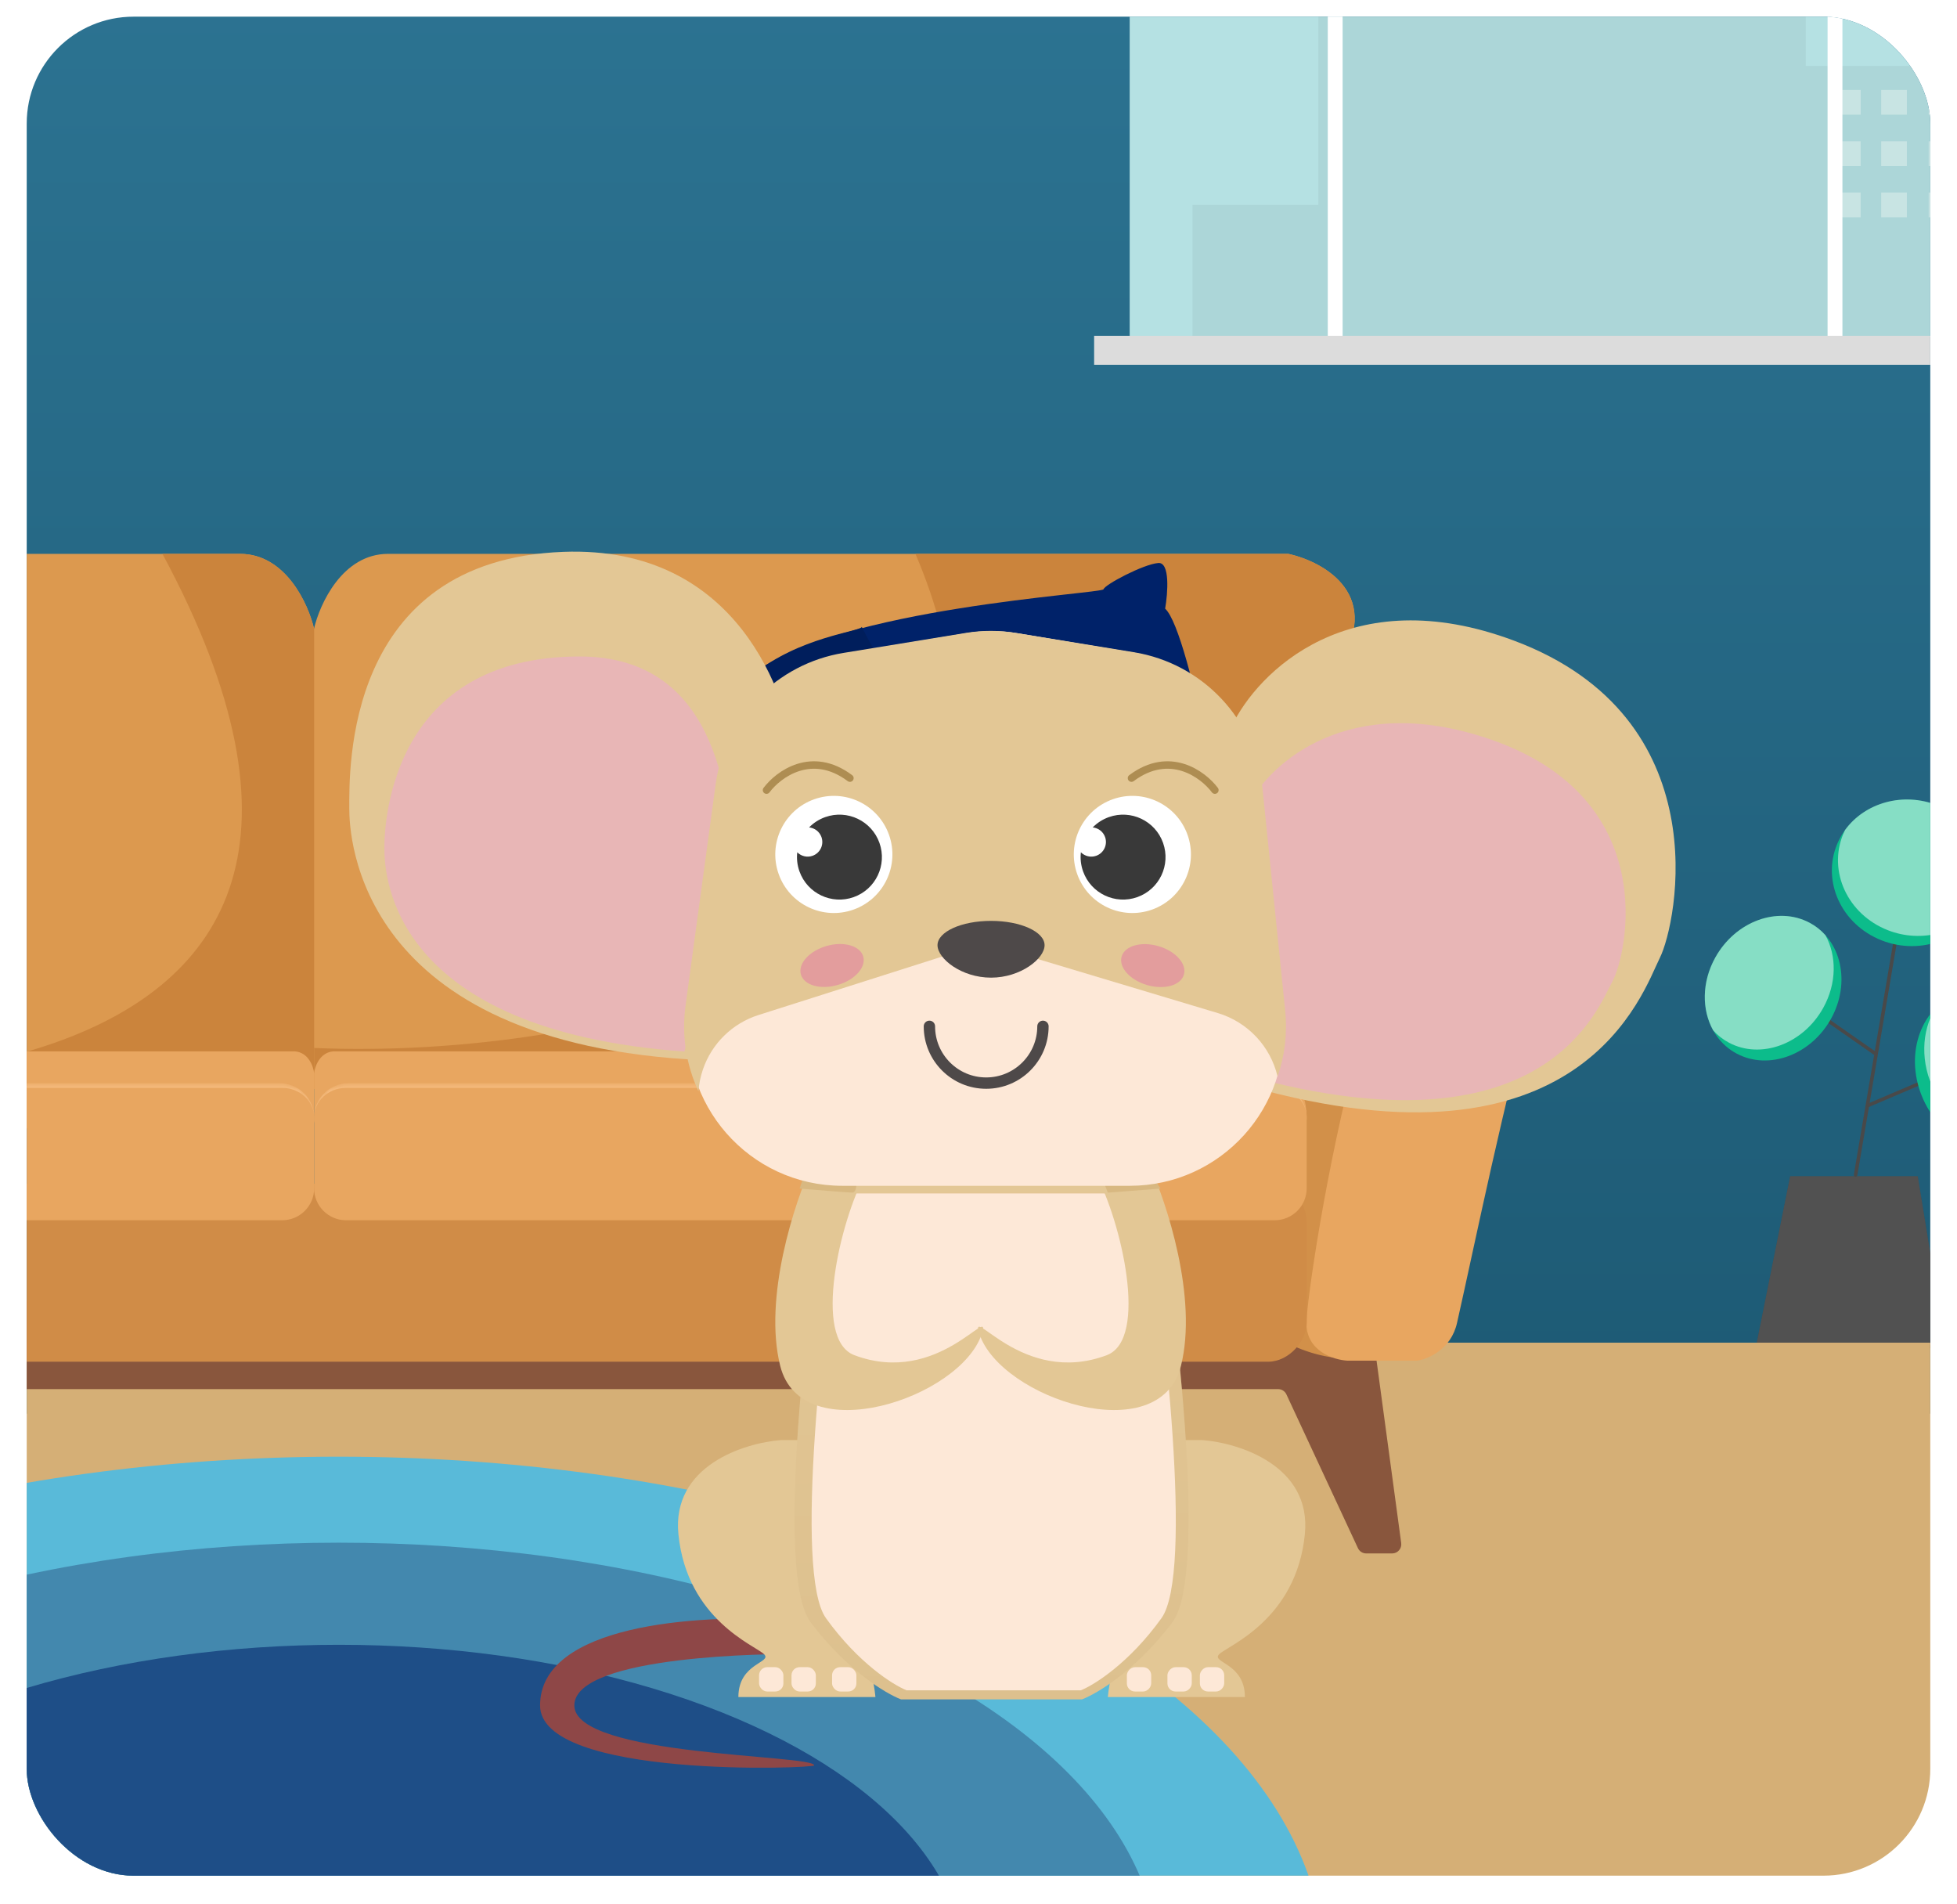 <svg width="293" height="285" viewBox="0 0 293 285" fill="none" xmlns="http://www.w3.org/2000/svg">
<g filter="url(#filter0_d_4572_1247)">
<g clip-path="url(#clip0_4572_1247)">
<rect x="-3.626" y="-279.505" width="313.756" height="489.137" fill="url(#paint0_linear_4572_1247)"/>
<path d="M287.128 174.083L291.242 199.325H262.95L268.019 174.083H287.128Z" fill="#262626"/>
<path opacity="0.2" d="M287.128 174.083L291.242 199.325H262.95L268.019 174.083H287.128Z" fill="white"/>
<path d="M277.816 174.163C277.801 174.163 277.786 174.162 277.772 174.16C277.702 174.148 277.639 174.11 277.598 174.054C277.557 173.998 277.54 173.927 277.551 173.859L285.343 127.952C285.356 127.885 285.395 127.825 285.453 127.786C285.51 127.747 285.581 127.732 285.65 127.743C285.719 127.754 285.781 127.791 285.822 127.846C285.863 127.901 285.881 127.97 285.871 128.037L278.08 173.944C278.069 174.005 278.037 174.061 277.989 174.101C277.941 174.141 277.879 174.163 277.816 174.163Z" fill="#494949"/>
<path d="M279.652 163.759C279.591 163.759 279.531 163.738 279.483 163.701C279.436 163.663 279.403 163.61 279.39 163.551C279.377 163.492 279.386 163.431 279.414 163.378C279.442 163.324 279.488 163.282 279.545 163.258L298.568 155.137C298.633 155.111 298.705 155.111 298.769 155.137C298.834 155.163 298.885 155.212 298.913 155.274C298.941 155.337 298.943 155.407 298.919 155.471C298.894 155.535 298.846 155.586 298.783 155.616L279.759 163.737C279.725 163.752 279.689 163.759 279.652 163.759Z" fill="#494949"/>
<path d="M280.595 155.898C280.559 155.89 280.525 155.876 280.495 155.855L267.663 146.903C267.632 146.884 267.606 146.859 267.586 146.83C267.566 146.801 267.552 146.768 267.545 146.733C267.538 146.698 267.539 146.663 267.546 146.628C267.554 146.594 267.569 146.561 267.59 146.532C267.611 146.504 267.637 146.479 267.668 146.461C267.699 146.442 267.733 146.43 267.769 146.425C267.805 146.42 267.841 146.422 267.876 146.431C267.911 146.44 267.944 146.456 267.973 146.478L280.805 155.43C280.855 155.465 280.891 155.515 280.907 155.573C280.923 155.631 280.919 155.693 280.894 155.747C280.869 155.802 280.826 155.847 280.771 155.874C280.716 155.902 280.654 155.91 280.593 155.898L280.595 155.898Z" fill="#494949"/>
<path d="M304.1 169.719C309.66 167.027 311.577 159.745 308.383 153.454C305.188 147.163 298.091 144.245 292.532 146.937C286.972 149.629 285.055 156.911 288.249 163.202C291.444 169.493 298.541 172.411 304.1 169.719Z" fill="#0CBC8B"/>
<path opacity="0.5" d="M305.495 167.899C299.935 170.591 292.838 167.673 289.643 161.382C287.477 157.115 287.661 152.395 289.741 148.956C290.54 148.125 291.485 147.44 292.532 146.934C298.092 144.242 305.189 147.16 308.383 153.45C310.551 157.717 310.366 162.44 308.286 165.876C307.487 166.708 306.541 167.393 305.495 167.899Z" fill="white"/>
<path d="M296.709 132.929C299.015 127.348 296.035 120.912 290.052 118.555C284.07 116.197 277.35 118.811 275.043 124.392C272.737 129.974 275.717 136.409 281.7 138.767C287.682 141.124 294.402 138.511 296.709 132.929Z" fill="#0CBC8B"/>
<path opacity="0.5" d="M296.708 132.927C296.62 133.138 296.527 133.343 296.426 133.546C293.471 137.614 287.77 139.272 282.617 137.241C276.634 134.883 273.654 128.447 275.96 122.866C276.047 122.655 276.141 122.45 276.242 122.247C279.197 118.179 284.898 116.52 290.051 118.552C296.034 120.91 299.014 127.346 296.708 132.927Z" fill="white"/>
<path d="M274.135 150.517C277.14 145.103 275.698 138.662 270.913 136.129C266.129 133.597 259.814 135.933 256.809 141.346C253.804 146.76 255.246 153.202 260.031 155.734C264.815 158.266 271.13 155.931 274.135 150.517Z" fill="#0CBC8B"/>
<path opacity="0.5" d="M258.869 154.098C263.653 156.631 269.968 154.294 272.973 148.881C275.011 145.21 275.003 141.066 273.294 137.988C272.621 137.234 271.814 136.605 270.914 136.129C266.13 133.596 259.815 135.933 256.81 141.346C254.77 145.019 254.778 149.163 256.489 152.239C257.162 152.992 257.968 153.622 258.869 154.098Z" fill="white"/>
<path d="M302.726 -82.022H169.135V48.425H302.726V-82.022Z" fill="#B5E1E3"/>
<path opacity="0.05" d="M270.363 7.867V-26.262H241.732V-6.434H197.384V28.675H178.535V48.425H197.384H201.015H296.3V7.867H270.363Z" fill="black"/>
<path opacity="0.34" d="M292.603 11.464H288.76V15.169H292.603V11.464Z" fill="#FFFFFA"/>
<path opacity="0.34" d="M292.603 19.143H288.76V22.848H292.603V19.143Z" fill="#FFFFFA"/>
<path opacity="0.34" d="M292.603 26.821H288.76V30.527H292.603V26.821Z" fill="#FFFFFA"/>
<path opacity="0.34" d="M285.494 11.464H281.651V15.169H285.494V11.464Z" fill="#FFFFFA"/>
<path opacity="0.34" d="M285.494 19.143H281.651V22.848H285.494V19.143Z" fill="#FFFFFA"/>
<path opacity="0.34" d="M285.494 26.821H281.651V30.527H285.494V26.821Z" fill="#FFFFFA"/>
<path opacity="0.34" d="M278.577 11.463H274.734V15.169H278.577V11.463Z" fill="#FFFFFA"/>
<path opacity="0.34" d="M278.576 19.143H274.734V22.848H278.576V19.143Z" fill="#FFFFFA"/>
<path opacity="0.34" d="M278.576 26.821H274.734V30.527H278.576V26.821Z" fill="#FFFFFA"/>
<path d="M302.726 -17.53H275.846V-82.022H273.622V-17.53H201.015V-82.022H198.792V-17.53H169.135V-15.36H198.792V48.425H201.015V-15.36H273.622V48.425H275.846V-15.36H302.726V-17.53Z" fill="white"/>
<path d="M308.048 48.268H163.814V52.606H308.048V48.268Z" fill="#F4F4F4"/>
<path opacity="0.1" d="M308.048 48.268H163.814V52.606H308.048V48.268Z" fill="black"/>
<path d="M304.464 199.842H2.04C2.006 199.843 1.973 199.837 1.941 199.825C1.91 199.813 1.881 199.796 1.857 199.773C1.832 199.75 1.813 199.722 1.8 199.692C1.787 199.662 1.78 199.629 1.78 199.596C1.78 199.563 1.787 199.531 1.8 199.5C1.813 199.47 1.832 199.443 1.857 199.42C1.881 199.397 1.91 199.379 1.941 199.367C1.973 199.355 2.006 199.35 2.04 199.351H304.464C304.498 199.35 304.531 199.355 304.563 199.367C304.594 199.379 304.623 199.397 304.647 199.42C304.671 199.443 304.691 199.47 304.704 199.5C304.717 199.531 304.724 199.563 304.724 199.596C304.724 199.629 304.717 199.662 304.704 199.692C304.691 199.722 304.671 199.75 304.647 199.773C304.623 199.796 304.594 199.813 304.563 199.825C304.531 199.837 304.498 199.843 304.464 199.842Z" fill="#292A2E"/>
<g opacity="0.65">
<path d="M304.464 199.842H2.04C2.006 199.843 1.973 199.837 1.941 199.825C1.91 199.813 1.881 199.796 1.857 199.773C1.832 199.75 1.813 199.722 1.8 199.692C1.787 199.662 1.78 199.629 1.78 199.596C1.78 199.563 1.787 199.531 1.8 199.5C1.813 199.47 1.832 199.443 1.857 199.42C1.881 199.397 1.91 199.379 1.941 199.367C1.973 199.355 2.006 199.35 2.04 199.351H304.464C304.498 199.35 304.531 199.355 304.563 199.367C304.594 199.379 304.623 199.397 304.647 199.42C304.671 199.443 304.691 199.47 304.704 199.5C304.717 199.531 304.724 199.563 304.724 199.596C304.724 199.629 304.717 199.662 304.704 199.692C304.691 199.722 304.671 199.75 304.647 199.773C304.623 199.796 304.594 199.813 304.563 199.825C304.531 199.837 304.498 199.843 304.464 199.842Z" fill="#292A2E"/>
</g>
<rect x="-3.626" y="199.001" width="313.756" height="195.494" fill="#D5AF76"/>
<path d="M46.997 92.186V161.026C90.215 161.596 176.649 161.163 176.649 154.877C176.649 147.019 190.827 111.83 200.051 98.165C207.43 87.232 198.343 82.108 192.877 80.912H58.1C51.268 80.912 47.851 88.428 46.997 92.186Z" fill="#DC994F"/>
<circle cx="103.539" cy="121.054" r="4.27" fill="#CB843C"/>
<circle cx="146.244" cy="121.054" r="4.27" fill="#CB843C"/>
<path d="M200.051 98.165C207.43 87.232 198.343 82.108 192.877 80.912H137.057C163.295 142.27 87.95 156.699 46.997 154.877V161.026C90.215 161.596 176.649 161.163 176.649 154.877C176.649 147.019 190.827 111.83 200.051 98.165Z" fill="#CB843C"/>
<path d="M47.036 92.186V161.026C3.819 161.596 -82.616 161.163 -82.616 154.877C-82.616 147.019 -96.794 111.83 -106.018 98.165C-113.397 87.232 -104.31 82.108 -98.844 80.912H35.933C42.765 80.912 46.182 88.428 47.036 92.186Z" fill="#DC994F"/>
<path d="M47.036 92.186V161.026C3.819 161.596 -82.616 161.163 -82.616 154.877C-27.84 165.752 70.233 166.185 24.317 80.912H35.933C42.765 80.912 46.182 88.428 47.036 92.186Z" fill="#CB843C"/>
<path d="M205.032 193.811L209.788 229C209.898 229.82 209.261 230.55 208.433 230.55H204.548C204.017 230.55 203.533 230.242 203.309 229.76L192.6 206.742C192.375 206.26 191.892 205.952 191.361 205.952H-97.465C-97.994 205.952 -98.475 206.257 -98.701 206.735L-109.577 229.767C-109.803 230.245 -110.284 230.55 -110.813 230.55H-114.519C-115.351 230.55 -115.99 229.812 -115.871 228.988L-110.799 193.8C-110.702 193.127 -110.126 192.628 -109.446 192.628H203.678C204.362 192.628 204.941 193.134 205.032 193.811Z" fill="#89563D"/>
<path d="M199.748 97.311C224.209 108.243 233.855 115.873 235.62 118.322C212.901 118.322 212.218 201.681 201.114 201.34C190.011 200.998 169.684 187.333 175.833 154.023C180.753 127.375 193.826 105.112 199.748 97.311Z" fill="#D29049"/>
<path d="M201.743 201.695H212.163C213.814 201.467 217.249 200.005 218.141 196.058C220.927 183.73 225.191 162.506 230.099 145.318C234.028 124.472 243.593 115.429 226.341 115.429C206.637 115.43 195.593 190.762 195.593 196.058C195.593 200.294 199.693 201.581 201.743 201.695Z" fill="#E8A660"/>
<rect width="297.225" height="26.648" rx="5.808" transform="matrix(-1 0 0 1 195.648 175.204)" fill="#D08C47"/>
<path d="M47.036 158.683V165.635C47.036 166.391 46.422 167.003 45.666 167.001L-100.259 166.661C-100.993 166.659 -101.601 166.078 -101.584 165.345C-101.518 162.519 -100.821 160.796 -99.527 160.342L-83.966 155.452C-83.834 155.41 -83.696 155.389 -83.557 155.389H44.125C46.18 155.527 46.922 157.642 47.036 158.683Z" fill="#E8A660"/>
<mask id="path-42-inside-1_4572_1247" fill="white">
<path d="M47.036 165.296C47.036 162.655 44.895 160.513 42.253 160.513H-96.794C-99.435 160.513 -101.577 162.655 -101.577 165.296V175.887C-101.577 178.528 -99.435 180.67 -96.794 180.67H42.253C44.895 180.67 47.036 178.528 47.036 175.887V165.296Z"/>
</mask>
<path d="M47.036 165.296C47.036 162.655 44.895 160.513 42.253 160.513H-96.794C-99.435 160.513 -101.577 162.655 -101.577 165.296V175.887C-101.577 178.528 -99.435 180.67 -96.794 180.67H42.253C44.895 180.67 47.036 178.528 47.036 175.887V165.296Z" fill="#E8A660"/>
<path d="M47.036 165.296C47.036 162.466 44.742 160.172 41.911 160.172H-96.452C-99.282 160.172 -101.577 162.466 -101.577 165.296V165.296C-101.577 162.843 -99.435 160.855 -96.794 160.855H42.253C44.895 160.855 47.036 162.843 47.036 165.296V165.296ZM-101.577 180.67H47.036H-101.577ZM47.036 180.67V160.513V180.67ZM-101.577 160.513V180.67V160.513Z" fill="#FBC58C" mask="url(#path-42-inside-1_4572_1247)"/>
<path d="M47.024 158.683V165.635C47.024 166.391 47.638 167.003 48.393 167.001L194.319 166.661C195.052 166.659 195.66 166.078 195.643 165.345C195.577 162.519 194.88 160.796 193.586 160.342L178.026 155.452C177.893 155.41 177.755 155.389 177.616 155.389H49.934C47.88 155.527 47.138 157.642 47.024 158.683Z" fill="#E8A660"/>
<mask id="path-45-inside-2_4572_1247" fill="white">
<path d="M47.024 165.296C47.024 162.655 49.165 160.513 51.807 160.513H190.853C193.495 160.513 195.636 162.655 195.636 165.296V175.887C195.636 178.528 193.495 180.67 190.853 180.67H51.807C49.165 180.67 47.024 178.528 47.024 175.887V165.296Z"/>
</mask>
<path d="M47.024 165.296C47.024 162.655 49.165 160.513 51.807 160.513H190.853C193.495 160.513 195.636 162.655 195.636 165.296V175.887C195.636 178.528 193.495 180.67 190.853 180.67H51.807C49.165 180.67 47.024 178.528 47.024 175.887V165.296Z" fill="#E8A660"/>
<path d="M47.024 165.296C47.024 162.466 49.318 160.172 52.148 160.172H190.512C193.342 160.172 195.636 162.466 195.636 165.296V165.296C195.636 162.843 193.495 160.855 190.853 160.855H51.807C49.165 160.855 47.024 162.843 47.024 165.296V165.296ZM195.636 180.67H47.024H195.636ZM47.024 180.67V160.513V180.67ZM195.636 160.513V180.67V160.513Z" fill="#FBC58C" mask="url(#path-45-inside-2_4572_1247)"/>
<g filter="url(#filter1_d_4572_1247)">
<path d="M172.738 87.748C176.564 91.301 182.759 126.695 185.378 143.947C186.745 144.631 189.956 147.022 191.87 151.122C193.783 155.221 187.656 155.107 184.354 154.538C182.645 155.734 121.151 156.759 116.538 158.638C112.849 160.141 113.293 154.139 113.976 150.951C111.414 148.559 102.36 106.709 100.481 100.901C98.978 96.255 106.916 96.687 111.072 97.484C123.713 87.577 163.343 85.527 163.514 84.844C163.684 84.161 169.492 81.086 171.713 80.915C173.489 80.778 173.136 85.413 172.738 87.748Z" fill="#002269"/>
<path d="M179.933 113.368C180.958 117.467 182.759 126.865 185.378 144.118C186.745 144.801 189.956 147.193 191.869 151.292C193.782 155.392 187.656 155.278 184.353 154.709C182.645 155.904 121.15 156.929 116.538 158.808C112.848 160.311 113.293 154.31 113.976 151.121C111.414 148.73 102.36 106.879 100.481 101.071C98.978 96.425 106.915 96.858 111.072 97.655C117.755 92.015 127.15 91.161 127.321 90.478C140.593 117.399 168.153 117.524 179.933 113.368Z" fill="#001E5C"/>
<path d="M113.87 150.862C111.308 148.471 102.894 109.268 101.186 103.46C103.634 101.524 108.561 100.092 109.108 109.521C109.791 121.307 120.682 145.74 116.432 158.549C112.743 160.052 113.187 154.051 113.87 150.862Z" fill="#001644"/>
</g>
<ellipse cx="50.678" cy="292.496" rx="147.626" ry="76.428" fill="#59BAD9"/>
<ellipse cx="50.754" cy="292.496" rx="122.763" ry="63.556" fill="#4388AE"/>
<ellipse cx="50.754" cy="292.788" rx="93.801" ry="48.562" fill="#1E4E87"/>
<path d="M80.859 253.305C80.859 241.296 103.944 239.625 118.052 240.48C120.617 240.607 119.334 245.61 118.052 245.61C116.769 245.61 85.989 245.61 85.989 253.305C85.989 261 121.899 260.635 121.899 262.283C121.899 262.751 80.859 264.304 80.859 253.305Z" fill="#8E4747"/>
<path d="M226.716 93.92C202.092 84.686 188.241 98.622 184.393 106.745L186.958 160.609C236.976 174.717 245.953 146.502 248.518 141.372C251.083 136.242 257.496 105.462 226.716 93.92Z" fill="#E3C795"/>
<path d="M84.358 80.612C110.638 79.63 117.901 102.47 118.986 111.392L105.192 156.708C53.28 154.292 52.296 122.934 52.296 119.087C52.296 113.351 51.508 81.839 84.358 80.612Z" fill="#E3C795"/>
<g filter="url(#filter2_i_4572_1247)">
<path d="M222.884 103.467C201.982 96.392 190.224 107.07 186.958 113.294L189.135 154.566C231.594 165.375 239.214 143.756 241.392 139.826C243.569 135.895 249.013 112.311 222.884 103.467Z" fill="#E8B6B6"/>
</g>
<g filter="url(#filter3_i_4572_1247)">
<path d="M89.157 91.143C111.225 91.033 111.44 114.715 112.573 121.652L105.035 150.287C61.337 147.129 60.111 124.286 60.111 119.793C60.111 115.239 61.573 91.28 89.157 91.143Z" fill="#E8B6B6"/>
</g>
<path d="M131.069 252.05H110.549C110.549 246.92 115.679 246.92 114.397 245.637C113.114 244.355 102.854 240.507 101.572 227.682C100.546 217.422 111.404 214.002 116.962 213.575H120.809V237.942C127.991 237.942 130.641 247.347 131.069 252.05Z" fill="#E3C795"/>
<rect x="113.647" y="247.577" width="3.643" height="3.643" rx="1.214" fill="#FDE8D7"/>
<rect x="118.505" y="247.577" width="3.643" height="3.643" rx="1.214" fill="#FDE8D7"/>
<rect x="124.576" y="247.577" width="3.643" height="3.643" rx="1.214" fill="#FDE8D7"/>
<path d="M165.865 252.05H186.385C186.385 246.92 181.255 246.92 182.537 245.637C183.82 244.355 194.08 240.507 195.362 227.682C196.388 217.422 185.53 214.002 179.972 213.575H176.125V237.942C168.943 237.942 166.292 247.347 165.865 252.05Z" fill="#E3C795"/>
<rect width="3.643" height="3.643" rx="1.214" transform="matrix(-1 0 0 1 183.287 247.577)" fill="#FDE8D7"/>
<rect width="3.643" height="3.643" rx="1.214" transform="matrix(-1 0 0 1 178.429 247.577)" fill="#FDE8D7"/>
<rect width="3.643" height="3.643" rx="1.214" transform="matrix(-1 0 0 1 172.358 247.577)" fill="#FDE8D7"/>
<path fill-rule="evenodd" clip-rule="evenodd" d="M124.07 172.881C120.909 192.546 115.943 233.671 121.361 240.853C126.778 248.035 132.647 251.54 134.904 252.395L148.448 252.395H161.991C164.248 251.54 170.117 248.035 175.535 240.853C180.952 233.671 175.986 192.546 172.826 172.881H148.448V172.881H124.07Z" fill="#E3C795"/>
<path fill-rule="evenodd" clip-rule="evenodd" d="M124.07 172.881C120.909 192.546 115.943 233.671 121.361 240.853C126.778 248.035 132.647 251.54 134.904 252.395L148.448 252.395H161.991C164.248 251.54 170.117 248.035 175.535 240.853C180.952 233.671 175.986 192.546 172.826 172.881H148.448V172.881H124.07Z" fill="url(#paint1_linear_4572_1247)" fill-opacity="0.2"/>
<g filter="url(#filter4_i_4572_1247)">
<path fill-rule="evenodd" clip-rule="evenodd" d="M126.081 175.446C123.263 193.842 118.833 232.314 123.665 239.033C128.498 245.751 133.733 249.031 135.746 249.83L149.73 249.83H161.81C163.824 249.031 169.059 245.751 173.891 239.033C178.724 232.314 174.294 193.842 171.475 175.446H149.73V175.446H126.081Z" fill="#FDE8D7"/>
</g>
<g filter="url(#filter5_i_4572_1247)">
<path d="M116.81 201.25C114.269 191.085 118.928 176.896 121.575 171.073L129.517 172.661C125.811 179.543 121.575 197.279 127.928 199.662C140.635 204.426 148.576 191.72 146.988 196.485C143.772 206.133 119.987 213.956 116.81 201.25Z" fill="#E3C795"/>
</g>
<path d="M127.612 176.537C127.127 176.537 122.148 176.132 119.719 175.929L120.326 174.108L128.219 175.322C128.219 175.727 128.098 176.537 127.612 176.537Z" fill="#D8B881"/>
<g filter="url(#filter6_i_4572_1247)">
<path d="M176.813 201.25C179.355 191.085 174.696 176.896 172.048 171.073L164.107 172.661C167.813 179.543 172.048 197.279 165.695 199.662C152.989 204.426 145.048 191.72 146.636 196.485C149.852 206.133 173.637 213.956 176.813 201.25Z" fill="#E3C795"/>
</g>
<path d="M165.865 176.537C165.865 176.537 171.329 176.132 173.758 175.929L172.544 174.108L165.258 174.715C165.258 175.12 165.865 176.537 165.865 176.537Z" fill="#D8B881"/>
<path d="M107.753 115.481C109.094 105.429 116.837 97.428 126.841 95.761L144.688 92.787C147.201 92.368 149.766 92.368 152.279 92.787L169.54 95.663C179.821 97.377 187.678 105.767 188.715 116.137L192.115 150.134C193.474 163.724 182.802 175.516 169.145 175.516H126.116C112.154 175.516 101.388 163.219 103.233 149.38L107.753 115.481Z" fill="#FDE8D7"/>
<path fill-rule="evenodd" clip-rule="evenodd" d="M126.298 95.739C116.284 97.374 108.512 105.356 107.145 115.41L102.64 148.518C102.017 153.095 102.775 157.506 104.573 161.361C104.651 160.285 104.867 159.195 105.236 158.111C106.555 154.225 109.642 151.197 113.552 149.953L140.608 141.344C145.038 139.934 149.789 139.895 154.241 141.231L182.332 149.658C186.813 151.002 190.216 154.639 191.278 159.166C192.339 156.099 192.768 152.751 192.415 149.287L189.026 116.081C187.967 105.701 180.078 97.323 169.781 95.641L152.06 92.747C149.595 92.344 147.082 92.344 144.618 92.747L126.298 95.739Z" fill="#E3C795"/>
<path d="M156.393 139.499C156.393 141.511 152.804 144.356 148.378 144.356C143.951 144.356 140.363 141.511 140.363 139.499C140.363 137.487 143.951 135.856 148.378 135.856C152.804 135.856 156.393 137.487 156.393 139.499Z" fill="#4E4949"/>
<path d="M156.15 151.643C156.15 156.338 152.344 160.143 147.649 160.143C142.955 160.143 139.149 156.338 139.149 151.643" stroke="#4E4949" stroke-width="1.7" stroke-linecap="round"/>
<ellipse cx="124.576" cy="142.535" rx="4.857" ry="3.036" transform="rotate(-16.174 124.576 142.535)" fill="#E39D9D"/>
<ellipse cx="4.857" cy="3.036" rx="4.857" ry="3.036" transform="matrix(-0.96 -0.279 -0.279 0.96 178.101 140.991)" fill="#E39D9D"/>
<circle cx="124.842" cy="125.911" r="8.767" transform="rotate(-19.549 124.842 125.911)" fill="white"/>
<path fill-rule="evenodd" clip-rule="evenodd" d="M127.808 132.301C131.116 131.126 132.846 127.492 131.671 124.184C130.496 120.876 126.863 119.147 123.554 120.321C122.61 120.657 121.794 121.193 121.137 121.865C121.956 121.946 122.695 122.486 122.989 123.313C123.394 124.454 122.798 125.707 121.657 126.112C120.83 126.406 119.944 126.173 119.365 125.588C119.257 126.522 119.356 127.493 119.692 128.438C120.866 131.746 124.5 133.476 127.808 132.301Z" fill="#393939"/>
<circle cx="169.536" cy="125.911" r="8.767" transform="rotate(-19.549 169.536 125.911)" fill="white"/>
<path fill-rule="evenodd" clip-rule="evenodd" d="M170.272 132.301C173.58 131.126 175.31 127.492 174.135 124.184C172.96 120.876 169.326 119.147 166.018 120.321C165.074 120.657 164.258 121.193 163.601 121.865C164.42 121.946 165.159 122.486 165.453 123.313C165.858 124.454 165.261 125.707 164.121 126.112C163.294 126.406 162.408 126.173 161.829 125.588C161.721 126.522 161.82 127.493 162.155 128.438C163.33 131.746 166.964 133.476 170.272 132.301Z" fill="#393939"/>
<path d="M114.762 116.282C116.545 113.901 121.537 110.21 127.25 114.487" stroke="#AE8D52" stroke-width="1.115" stroke-linecap="round"/>
<path d="M181.892 116.282C180.11 113.901 175.117 110.21 169.404 114.487" stroke="#AE8D52" stroke-width="1.115" stroke-linecap="round"/>
</g>
</g>
<defs>
<filter id="filter0_d_4572_1247" x="0" y="-1.505" width="293" height="286.294" filterUnits="userSpaceOnUse" color-interpolation-filters="sRGB">
<feFlood flood-opacity="0" result="BackgroundImageFix"/>
<feColorMatrix in="SourceAlpha" type="matrix" values="0 0 0 0 0 0 0 0 0 0 0 0 0 0 0 0 0 0 127 0" result="hardAlpha"/>
<feOffset dy="2"/>
<feGaussianBlur stdDeviation="2"/>
<feComposite in2="hardAlpha" operator="out"/>
<feColorMatrix type="matrix" values="0 0 0 0 0 0 0 0 0 0 0 0 0 0 0 0 0 0 0.25 0"/>
<feBlend mode="normal" in2="BackgroundImageFix" result="effect1_dropShadow_4572_1247"/>
<feBlend mode="normal" in="SourceGraphic" in2="effect1_dropShadow_4572_1247" result="shape"/>
</filter>
<filter id="filter1_d_4572_1247" x="100.294" y="80.912" width="93.646" height="79.5" filterUnits="userSpaceOnUse" color-interpolation-filters="sRGB">
<feFlood flood-opacity="0" result="BackgroundImageFix"/>
<feColorMatrix in="SourceAlpha" type="matrix" values="0 0 0 0 0 0 0 0 0 0 0 0 0 0 0 0 0 0 127 0" result="hardAlpha"/>
<feOffset dx="1.708" dy="1.367"/>
<feComposite in2="hardAlpha" operator="out"/>
<feColorMatrix type="matrix" values="0 0 0 0 0 0 0 0 0 0 0 0 0 0 0 0 0 0 0.25 0"/>
<feBlend mode="normal" in2="BackgroundImageFix" result="effect1_dropShadow_4572_1247"/>
<feBlend mode="normal" in="SourceGraphic" in2="effect1_dropShadow_4572_1247" result="shape"/>
</filter>
<filter id="filter2_i_4572_1247" x="186.958" y="101.132" width="56.43" height="56.43" filterUnits="userSpaceOnUse" color-interpolation-filters="sRGB">
<feFlood flood-opacity="0" result="BackgroundImageFix"/>
<feBlend mode="normal" in="SourceGraphic" in2="BackgroundImageFix" result="shape"/>
<feColorMatrix in="SourceAlpha" type="matrix" values="0 0 0 0 0 0 0 0 0 0 0 0 0 0 0 0 0 0 127 0" result="hardAlpha"/>
<feOffset dy="5.13"/>
<feComposite in2="hardAlpha" operator="arithmetic" k2="-1" k3="1"/>
<feColorMatrix type="matrix" values="0 0 0 0 0.89 0 0 0 0 0.596 0 0 0 0 0.596 0 0 0 1 0"/>
<feBlend mode="normal" in2="shape" result="effect1_innerShadow_4572_1247"/>
</filter>
<filter id="filter3_i_4572_1247" x="60.112" y="91.143" width="52.461" height="59.144" filterUnits="userSpaceOnUse" color-interpolation-filters="sRGB">
<feFlood flood-opacity="0" result="BackgroundImageFix"/>
<feBlend mode="normal" in="SourceGraphic" in2="BackgroundImageFix" result="shape"/>
<feColorMatrix in="SourceAlpha" type="matrix" values="0 0 0 0 0 0 0 0 0 0 0 0 0 0 0 0 0 0 127 0" result="hardAlpha"/>
<feOffset dx="-2.565" dy="5.13"/>
<feComposite in2="hardAlpha" operator="arithmetic" k2="-1" k3="1"/>
<feColorMatrix type="matrix" values="0 0 0 0 0.892 0 0 0 0 0.594 0 0 0 0 0.594 0 0 0 1 0"/>
<feBlend mode="normal" in2="shape" result="effect1_innerShadow_4572_1247"/>
</filter>
<filter id="filter4_i_4572_1247" x="121.515" y="175.446" width="54.526" height="74.385" filterUnits="userSpaceOnUse" color-interpolation-filters="sRGB">
<feFlood flood-opacity="0" result="BackgroundImageFix"/>
<feBlend mode="normal" in="SourceGraphic" in2="BackgroundImageFix" result="shape"/>
<feColorMatrix in="SourceAlpha" type="matrix" values="0 0 0 0 0 0 0 0 0 0 0 0 0 0 0 0 0 0 127 0" result="hardAlpha"/>
<feOffset dy="1.214"/>
<feComposite in2="hardAlpha" operator="arithmetic" k2="-1" k3="1"/>
<feColorMatrix type="matrix" values="0 0 0 0 0.971 0 0 0 0 0.839 0 0 0 0 0.732 0 0 0 1 0"/>
<feBlend mode="normal" in2="shape" result="effect1_innerShadow_4572_1247"/>
</filter>
<filter id="filter5_i_4572_1247" x="116.076" y="171.073" width="31.113" height="36.798" filterUnits="userSpaceOnUse" color-interpolation-filters="sRGB">
<feFlood flood-opacity="0" result="BackgroundImageFix"/>
<feBlend mode="normal" in="SourceGraphic" in2="BackgroundImageFix" result="shape"/>
<feColorMatrix in="SourceAlpha" type="matrix" values="0 0 0 0 0 0 0 0 0 0 0 0 0 0 0 0 0 0 127 0" result="hardAlpha"/>
<feOffset dy="1.214"/>
<feComposite in2="hardAlpha" operator="arithmetic" k2="-1" k3="1"/>
<feColorMatrix type="matrix" values="0 0 0 0 0.846 0 0 0 0 0.723 0 0 0 0 0.504 0 0 0 1 0"/>
<feBlend mode="normal" in2="shape" result="effect1_innerShadow_4572_1247"/>
</filter>
<filter id="filter6_i_4572_1247" x="146.435" y="171.073" width="31.113" height="36.798" filterUnits="userSpaceOnUse" color-interpolation-filters="sRGB">
<feFlood flood-opacity="0" result="BackgroundImageFix"/>
<feBlend mode="normal" in="SourceGraphic" in2="BackgroundImageFix" result="shape"/>
<feColorMatrix in="SourceAlpha" type="matrix" values="0 0 0 0 0 0 0 0 0 0 0 0 0 0 0 0 0 0 127 0" result="hardAlpha"/>
<feOffset dy="1.214"/>
<feComposite in2="hardAlpha" operator="arithmetic" k2="-1" k3="1"/>
<feColorMatrix type="matrix" values="0 0 0 0 0.846 0 0 0 0 0.723 0 0 0 0 0.504 0 0 0 1 0"/>
<feBlend mode="normal" in2="shape" result="effect1_innerShadow_4572_1247"/>
</filter>
<linearGradient id="paint0_linear_4572_1247" x1="153.252" y1="-279.505" x2="153.252" y2="227.332" gradientUnits="userSpaceOnUse">
<stop stop-color="#3F93B7"/>
<stop offset="1" stop-color="#1C5872"/>
</linearGradient>
<linearGradient id="paint1_linear_4572_1247" x1="148.448" y1="172.881" x2="148.864" y2="252.434" gradientUnits="userSpaceOnUse">
<stop stop-color="#E3C795"/>
<stop offset="1" stop-color="#C2A674"/>
</linearGradient>
<clipPath id="clip0_4572_1247">
<rect x="4" y="0.495" width="285" height="278.294" rx="16" fill="white"/>
</clipPath>
</defs>
</svg>
